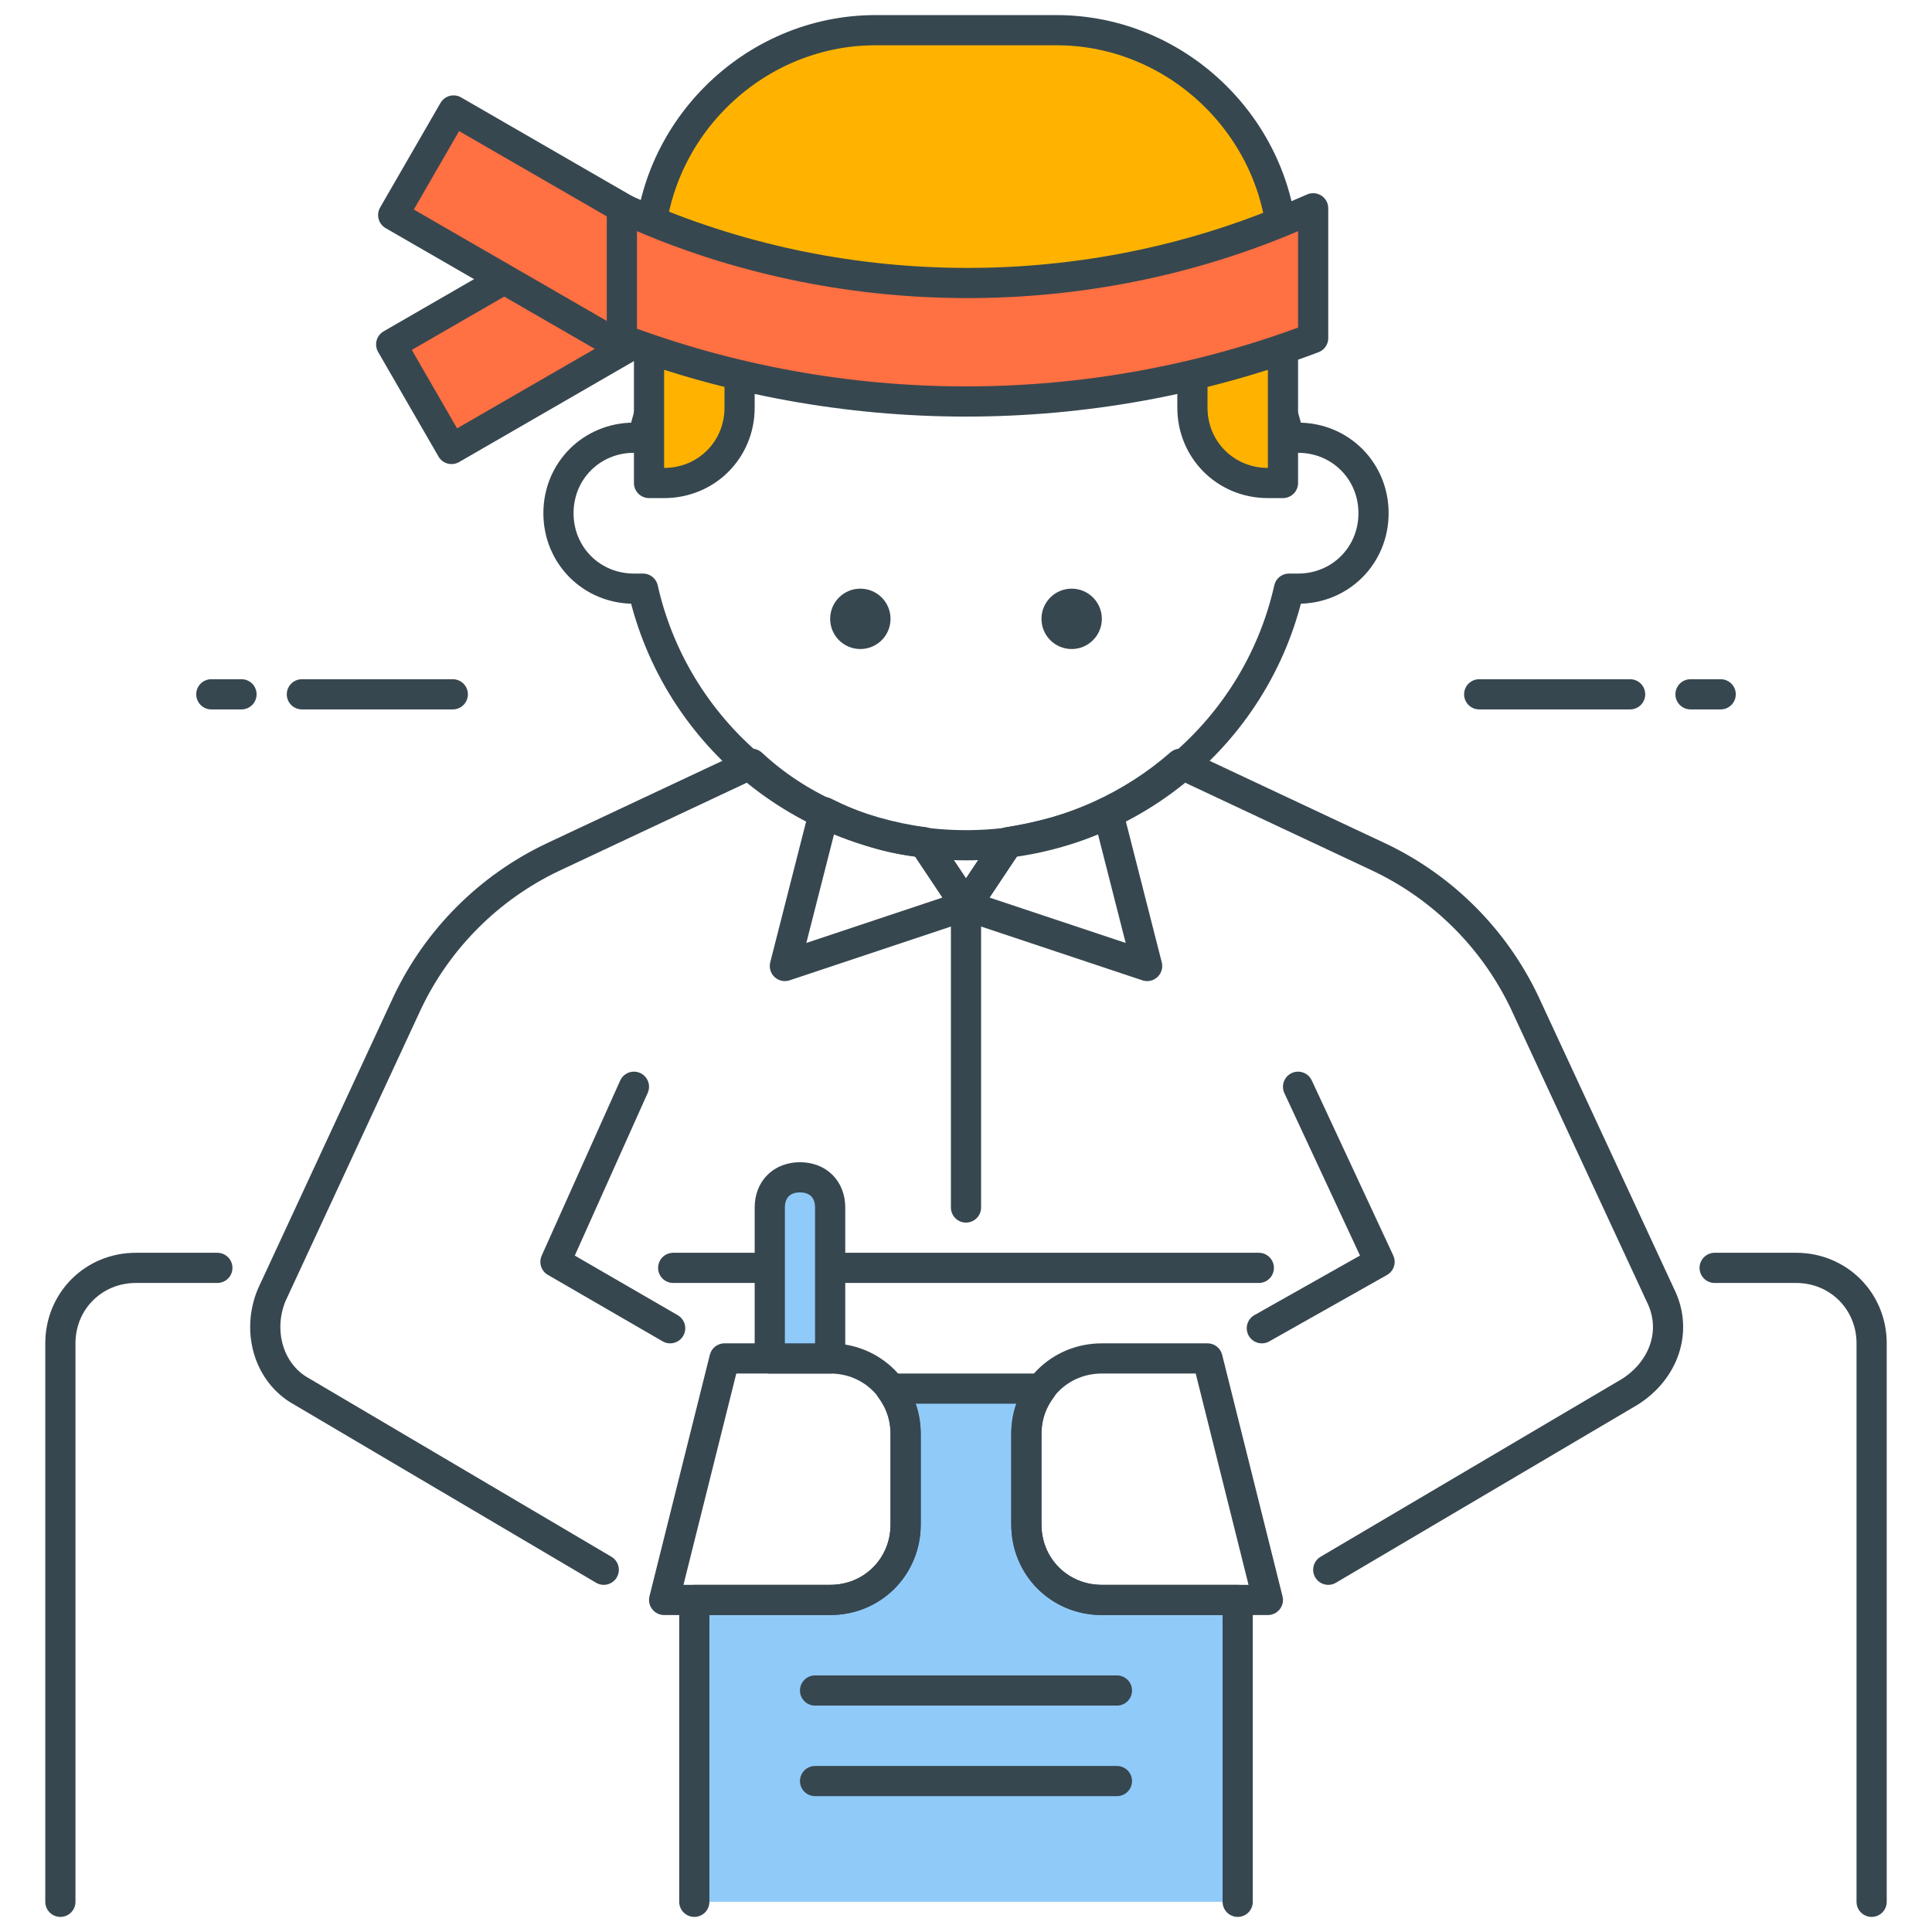 <?xml version="1.0" encoding="utf-8"?>
<!-- Generator: Adobe Illustrator 21.1.0, SVG Export Plug-In . SVG Version: 6.00 Build 0)  -->
<svg version="1.1" id="Icon_Set" xmlns="http://www.w3.org/2000/svg" xmlns:xlink="http://www.w3.org/1999/xlink" x="0px" y="0px"
	 viewBox="0 0 64 64" style="enable-background:new 0 0 64 64;" xml:space="preserve">
<style type="text/css">
	.st0{fill:none;stroke:#37474F;stroke-linecap:round;stroke-linejoin:round;stroke-miterlimit:10;}
	.st1{fill:#FFB300;stroke:#37474F;stroke-linecap:round;stroke-linejoin:round;stroke-miterlimit:10;}
	.st2{fill:#90CAF9;stroke:#37474F;stroke-linecap:round;stroke-linejoin:round;stroke-miterlimit:10;}
	.st3{fill:#FFFFFF;stroke:#37474F;stroke-linecap:round;stroke-linejoin:round;stroke-miterlimit:10;}
	.st4{fill:#FF7043;stroke:#37474F;stroke-linecap:round;stroke-linejoin:round;stroke-miterlimit:10;}
	.st5{fill:#9CCC65;stroke:#37474F;stroke-linecap:round;stroke-linejoin:round;stroke-miterlimit:10;}
	.st6{fill:#37474F;}
	.st7{fill:#37474F;stroke:#37474F;stroke-linecap:round;stroke-linejoin:round;stroke-miterlimit:10;}
	.st8{fill:none;stroke:#37474F;stroke-linecap:square;stroke-linejoin:round;stroke-miterlimit:10;}
</style>
<g id="Hard_At_Work">
	<g>
		<g>
			<line class="st0" x1="49" y1="23" x2="54" y2="23"/>
			<line class="st0" x1="56" y1="23" x2="57" y2="23"/>
		</g>
		<g>
			<line class="st0" x1="15" y1="23" x2="10" y2="23"/>
			<line class="st0" x1="8" y1="23" x2="7" y2="23"/>
		</g>
		<g>
			<line class="st0" x1="41.7" y1="42" x2="22.3" y2="42"/>
			<path class="st0" d="M62,63V44.5c0-1.4-1.1-2.5-2.5-2.5h-2.7"/>
			<path class="st0" d="M7.2,42H4.5C3.1,42,2,43.1,2,44.5V63"/>
		</g>
		<path class="st2" d="M41,63V53h-4.5c-1.4,0-2.5-1.1-2.5-2.5v-3c0-0.6,0.2-1.1,0.5-1.5h-5c0.3,0.4,0.5,0.9,0.5,1.5v3
			c0,1.4-1.1,2.5-2.5,2.5H23v10"/>
		<g>
			<g>
				<g>
					<rect x="13.4" y="9" transform="matrix(0.866 -0.5 0.5 0.866 -3.146 10.315)" class="st4" width="8.5" height="4"/>
				</g>
				<g>
					<rect x="15.7" y="3.3" transform="matrix(0.5 -0.866 0.866 0.5 2.317 19.07)" class="st4" width="4" height="8.5"/>
				</g>
				<path class="st0" d="M43,14.5c-0.1,0-0.2,0-0.3,0C41.6,9.6,37.2,6,32,6s-9.6,3.6-10.7,8.5c-0.1,0-0.2,0-0.3,0
					c-1.4,0-2.5,1.1-2.5,2.5s1.1,2.5,2.5,2.5c0.1,0,0.2,0,0.3,0C22.4,24.4,26.8,28,32,28s9.6-3.6,10.7-8.5c0.1,0,0.2,0,0.3,0
					c1.4,0,2.5-1.1,2.5-2.5S44.4,14.5,43,14.5z"/>
				<path class="st1" d="M22,16h-0.5V9.5h3v4C24.5,14.9,23.4,16,22,16z"/>
				<path class="st1" d="M42.5,9.5h-21l0-1C21.5,4.4,24.9,1,29,1h6c4.1,0,7.5,3.4,7.5,7.5V9.5z"/>
				<path class="st1" d="M42,16h0.5V9.5h-3v4C39.5,14.9,40.6,16,42,16z"/>
				<g>
					<circle class="st6" cx="35.5" cy="20.5" r="1"/>
					<circle class="st6" cx="28.5" cy="20.5" r="1"/>
				</g>
				<path class="st4" d="M20.5,11.2c3.7,1.4,7.6,2.1,11.5,2.1s7.8-0.7,11.5-2.1V6.9l-0.7,0.3c-6.8,2.9-14.7,2.9-21.5,0l-0.7-0.3
					V11.2z"/>
			</g>
			<g>
				<path class="st0" d="M44,52l10-5.9c1.1-0.7,1.6-2,1-3.2l-4.5-9.7c-1-2.1-2.7-3.8-4.8-4.8l-6.6-3.1c-1.6,1.4-3.6,2.3-5.7,2.6
					L32,30l-1.4-2.1c-2.2-0.3-4.2-1.2-5.7-2.6l-6.6,3.1c-2.1,1-3.8,2.7-4.8,4.8L9,42.9c-0.5,1.2-0.1,2.6,1,3.2L20,52"/>
				<path class="st0" d="M22.2,44l-3.8-2.2L21,36 M43,36l2.7,5.8L41.8,44"/>
				<path class="st0" d="M27.3,26.9L26,32l6-2l-1.4-2.1C29.4,27.8,28.3,27.4,27.3,26.9z"/>
				<path class="st0" d="M36.7,26.9c-1,0.5-2.1,0.8-3.3,1L32,30l6,2L36.7,26.9z"/>
				<line class="st0" x1="32" y1="40" x2="32" y2="30"/>
				<path class="st0" d="M27.5,53H22l2-8h3.5c1.4,0,2.5,1.1,2.5,2.5v3C30,51.9,28.9,53,27.5,53z"/>
				<path class="st0" d="M36.5,53H42l-2-8h-3.5c-1.4,0-2.5,1.1-2.5,2.5v3C34,51.9,35.1,53,36.5,53z"/>
				<path class="st2" d="M27.5,45h-2v-5c0-0.6,0.4-1,1-1h0c0.6,0,1,0.4,1,1V45z"/>
			</g>
		</g>
		<line class="st0" x1="27" y1="59" x2="37" y2="59"/>
		<line class="st0" x1="27" y1="56" x2="37" y2="56"/>
	</g>
</g>
</svg>
